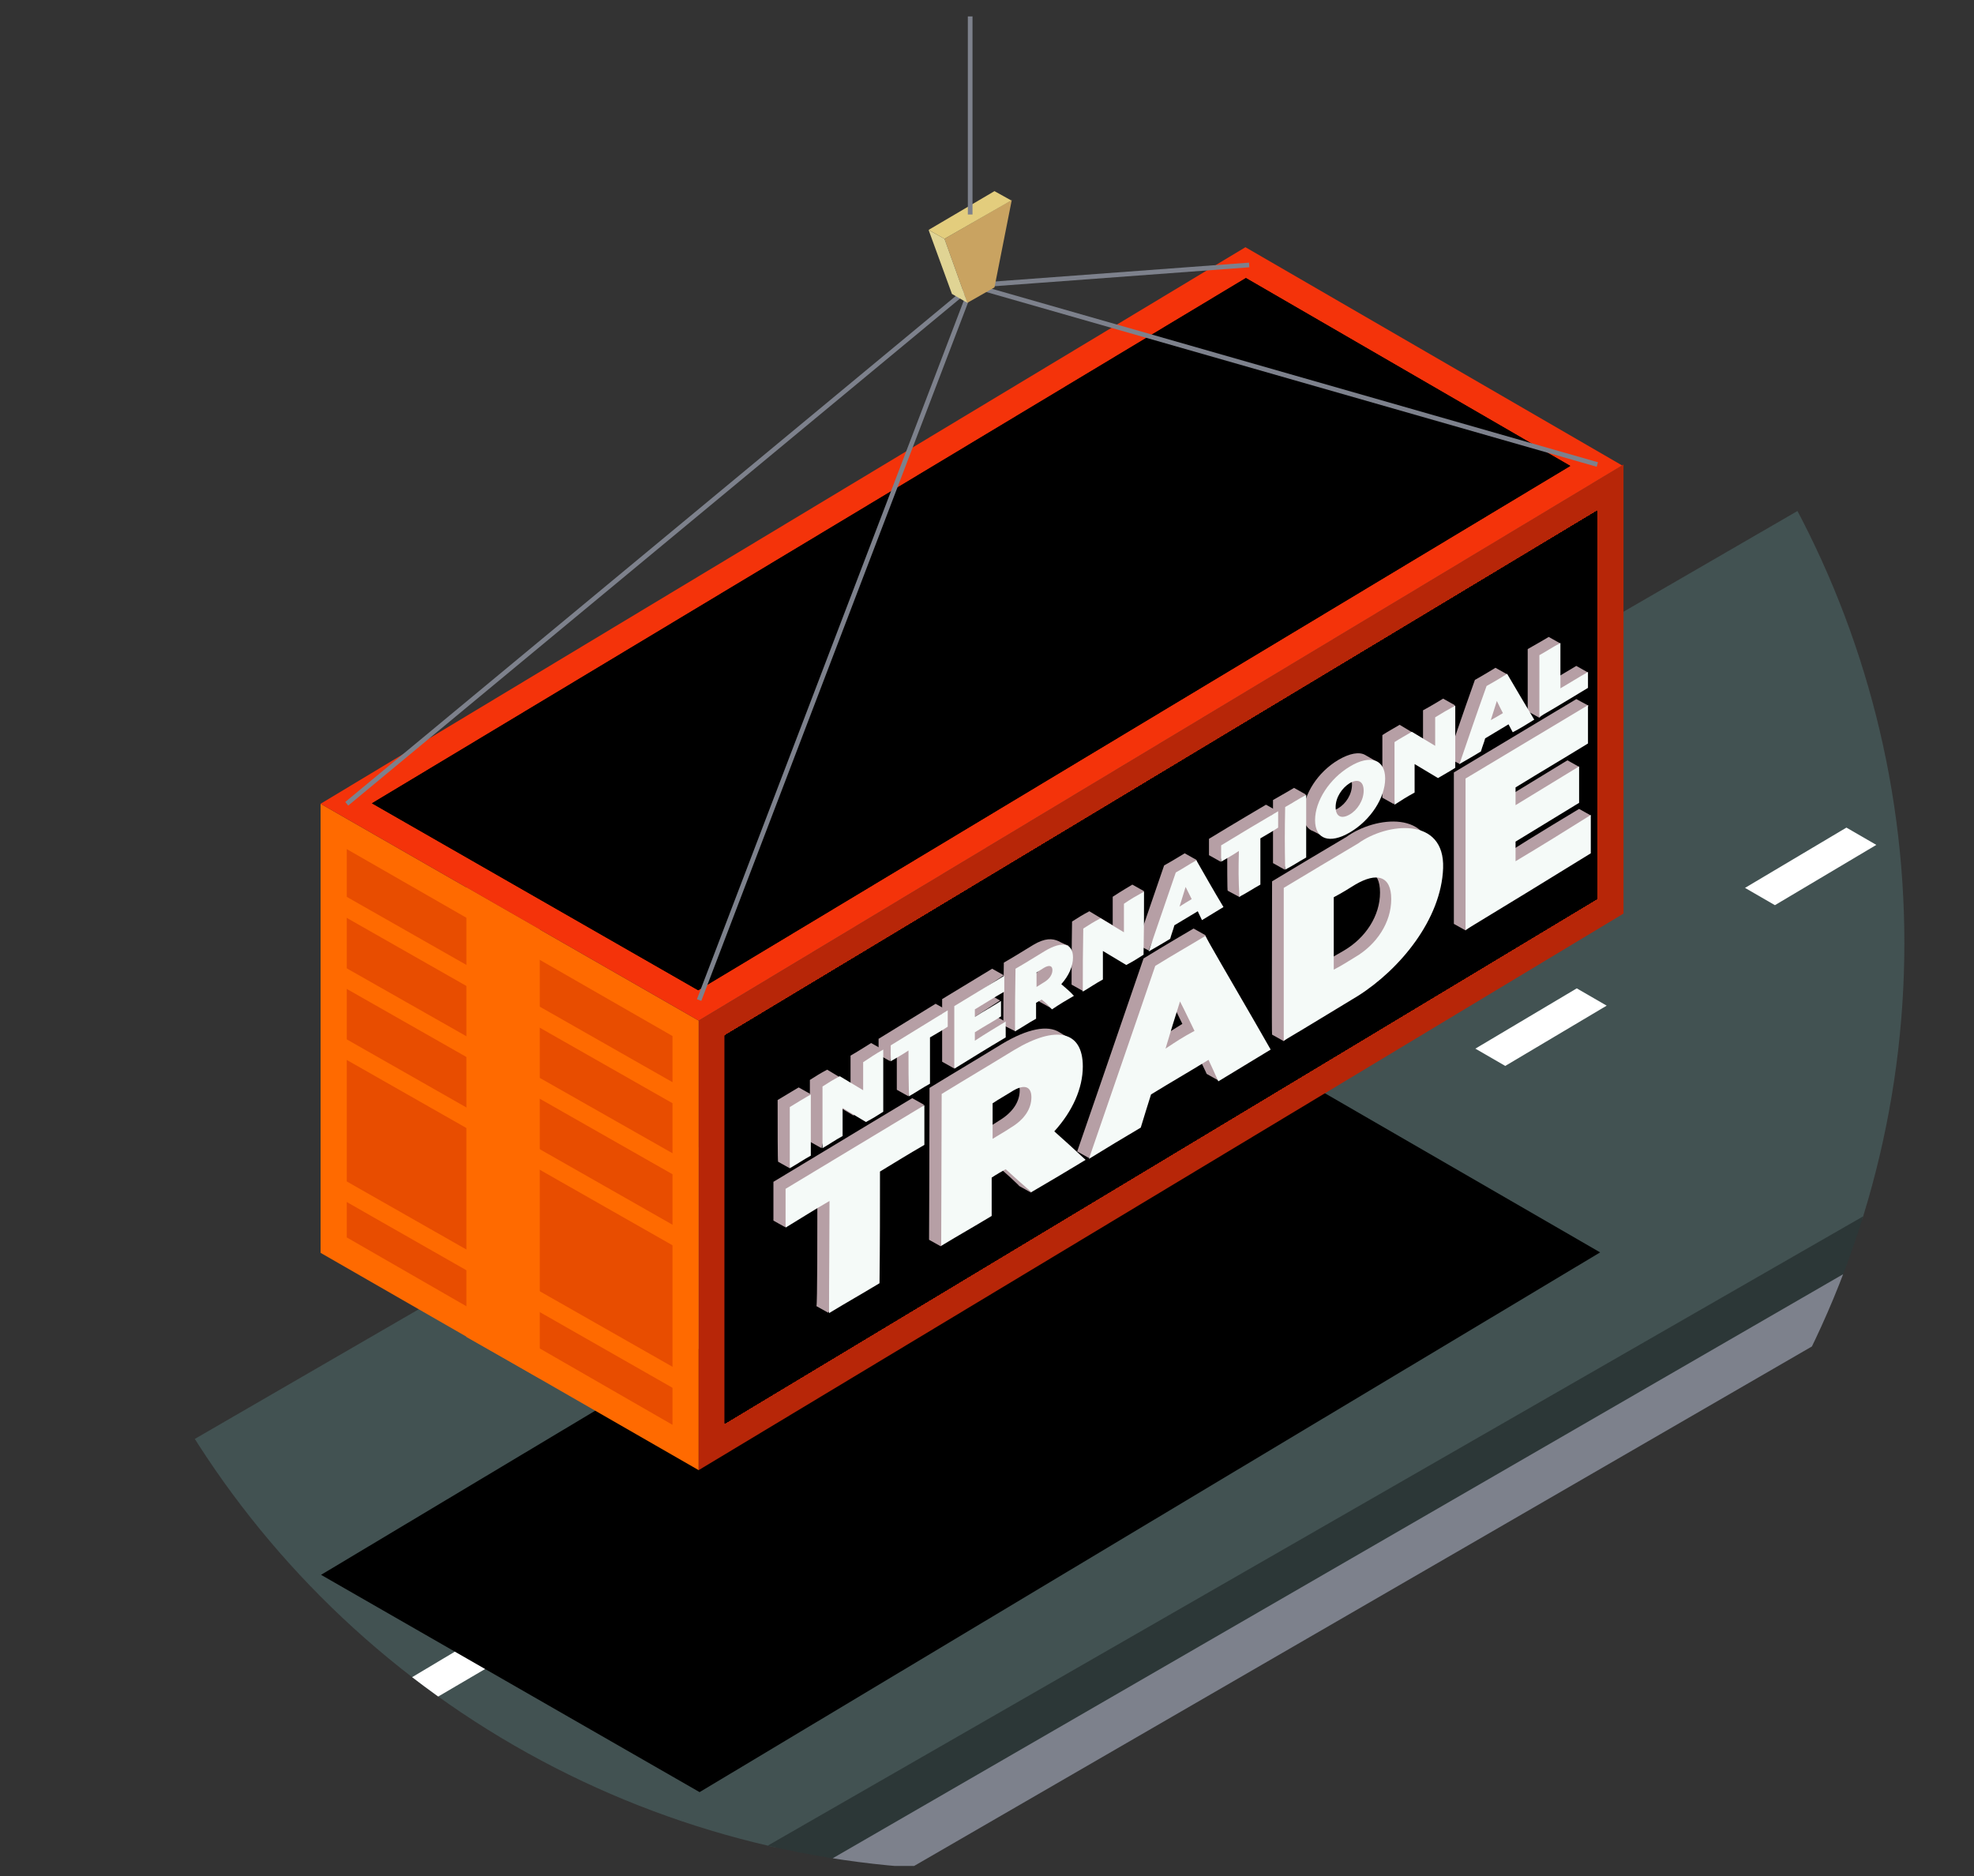 <?xml version="1.0" encoding="utf-8"?>
<!-- Generator: Adobe Illustrator 22.1.0, SVG Export Plug-In . SVG Version: 6.00 Build 0)  -->
<svg version="1.1" id="Layer_1" xmlns="http://www.w3.org/2000/svg" xmlns:xlink="http://www.w3.org/1999/xlink" x="0px" y="0px"
	 viewBox="0 0 422.4 401.5" style="enable-background:new 0 0 422.4 401.5;" xml:space="preserve">
<rect x="0" y="0" width="422.4" height="401.5" fill="#333333" stroke="none"/>
<style type="text/css">
	.st0{clip-path:url(#SVGID_2_);}
	.st1{clip-path:url(#SVGID_4_);}
	.st2{fill:#425252;}
	.st3{fill:#D3C5C9;}
	.st4{fill:#2C3737;}
	.st5{fill:#7D818C;}
	.st6{fill:#FFFFFF;}
	.st7{fill:#FF7A00;}
	.st8{fill:#D1920E;}
	.st9{clip-path:url(#SVGID_6_);}
	.st10{clip-path:url(#SVGID_8_);}
	.st11{fill:#B72608;}
	.st12{fill:#940000;}
	.st13{clip-path:url(#SVGID_22_);}
	.st14{clip-path:url(#SVGID_23_);}
	.st15{clip-path:url(#SVGID_24_);}
	.st16{clip-path:url(#SVGID_25_);}
	.st17{clip-path:url(#SVGID_26_);}
	.st18{clip-path:url(#SVGID_27_);}
	.st19{clip-path:url(#SVGID_28_);}
	.st20{clip-path:url(#SVGID_29_);}
	.st21{clip-path:url(#SVGID_30_);}
	.st22{clip-path:url(#SVGID_31_);}
	.st23{clip-path:url(#SVGID_32_);}
	.st24{clip-path:url(#SVGID_33_);}
	.st25{clip-path:url(#SVGID_34_);fill:#B72608;}
	.st26{fill:#FF6A00;}
	.st27{fill:#E84D00;}
	.st28{fill:#F4330A;}
	.st29{fill:#C42108;}
	.st30{clip-path:url(#SVGID_37_);}
	.st31{opacity:0.5;clip-path:url(#SVGID_38_);enable-background:new    ;}
	.st32{clip-path:url(#SVGID_38_);fill:#940000;}
	.st33{fill:none;stroke:#7D818C;stroke-miterlimit:10;}
	.st34{fill:#C9A361;}
	.st35{fill:#E0D494;}
	.st36{fill:#E3CD7D;}
	.st37{fill:#B69FA5;}
	.st38{fill:#F5FAF8;}
</style>
<g>
	<g>
		<g>
			<defs>
				<circle id="SVGID_1_" cx="209.2" cy="201.8" r="198.3"/>
			</defs>
			<clipPath id="SVGID_2_">
				<use xlink:href="#SVGID_1_"  style="overflow:visible;"/>
			</clipPath>
			<g class="st0">
				<g>
					<defs>
						<rect id="SVGID_3_" x="7.7" y="69.6" width="400.6" height="329.7"/>
					</defs>
					<clipPath id="SVGID_4_">
						<use xlink:href="#SVGID_3_"  style="overflow:visible;"/>
					</clipPath>
					<g class="st1">
						<polygon class="st2" points="-74,374.9 410.1,94.6 546.7,175.2 61.6,455.6 						"/>
						<polygon class="st3" points="62.2,455.2 62.2,467.1 -83.6,382.4 -83.4,370.7 						"/>
						<polygon class="st4" points="62.2,453.6 62.2,467.1 452.3,239.2 452.1,229.6 						"/>
						<polygon class="st5" points="62.2,464.7 62.2,476.5 452.4,250.7 452.3,239.2 						"/>
						<polygon class="st5" points="-46.2,393.5 -46.2,405.3 62.1,467.1 62.1,455.2 						"/>
						<polygon class="st5" points="279.7,246 286.1,249.7 264.4,262.6 258,258.9 						"/>
						<polygon class="st5" points="221.2,280.4 227.6,284.1 205.9,297 199.5,293.3 						"/>
						<polygon class="st5" points="162.7,314.9 169.1,318.6 147.4,331.5 141,327.8 						"/>
						<polygon class="st6" points="97.4,353.4 99.2,353.4 103.9,357.1 88.9,365.9 82.5,362.3 						"/>
						<polygon class="st5" points="104.2,349.4 110.6,353 103.9,357.1 97.4,353.4 						"/>
						<polygon class="st6" points="45.7,383.8 52.2,387.5 30.4,400.4 24,396.7 						"/>
						<polygon class="st6" points="337.4,211.5 343.8,215.2 322.1,228.1 315.7,224.4 						"/>
						<polygon class="st6" points="395.1,177.1 401.5,180.8 379.8,193.7 373.4,190 						"/>
						<path class="st7" d="M296.2,243.3"/>
						<polygon class="st8" points="62.2,464.7 62.2,476.5 -83.6,391.9 -83.4,380.3 						"/>
					</g>
				</g>
				<g>
					<defs>
						<circle id="SVGID_5_" cx="209.2" cy="201.8" r="198.3"/>
					</defs>
					<clipPath id="SVGID_6_">
						<use xlink:href="#SVGID_5_"  style="overflow:visible;"/>
					</clipPath>
					<polygon class="st9" points="342.4,268 261.8,221.4 68.7,337 149.7,383.5 					"/>
				</g>
				<g>
					<defs>
						<circle id="SVGID_7_" cx="209.2" cy="201.8" r="198.3"/>
					</defs>
					<clipPath id="SVGID_8_">
						<use xlink:href="#SVGID_7_"  style="overflow:visible;"/>
					</clipPath>
					<g id="Layer_2_1_" class="st10">
						<g>
							<polygon class="st11" points="149.5,314.6 347.4,195.5 347.4,99.4 149.5,218.4 							"/>
							<g>
								<g>
									<polygon id="XMLID_4_" class="st12" points="155.1,221.6 341.8,109.3 341.8,192.3 155.1,304.6 									"/>
								</g>
								<g>
									<defs>
										<polygon id="SVGID_9_" points="155.1,221.6 341.8,109.3 341.8,192.3 155.1,304.6 										"/>
									</defs>
									<defs>
										<polygon id="SVGID_10_" points="155.1,221.6 341.8,109.3 341.8,192.3 155.1,304.6 										"/>
									</defs>
									<defs>
										<polygon id="SVGID_11_" points="155.1,221.6 341.8,109.3 341.8,192.3 155.1,304.6 										"/>
									</defs>
									<defs>
										<polygon id="SVGID_12_" points="155.1,221.6 341.8,109.3 341.8,192.3 155.1,304.6 										"/>
									</defs>
									<defs>
										<polygon id="SVGID_13_" points="155.1,221.6 341.8,109.3 341.8,192.3 155.1,304.6 										"/>
									</defs>
									<defs>
										<polygon id="SVGID_14_" points="155.1,221.6 341.8,109.3 341.8,192.3 155.1,304.6 										"/>
									</defs>
									<defs>
										<polygon id="SVGID_15_" points="155.1,221.6 341.8,109.3 341.8,192.3 155.1,304.6 										"/>
									</defs>
									<defs>
										<polygon id="SVGID_16_" points="155.1,221.6 341.8,109.3 341.8,192.3 155.1,304.6 										"/>
									</defs>
									<defs>
										<polygon id="SVGID_17_" points="155.1,221.6 341.8,109.3 341.8,192.3 155.1,304.6 										"/>
									</defs>
									<defs>
										<polygon id="SVGID_18_" points="155.1,221.6 341.8,109.3 341.8,192.3 155.1,304.6 										"/>
									</defs>
									<defs>
										<polygon id="SVGID_19_" points="155.1,221.6 341.8,109.3 341.8,192.3 155.1,304.6 										"/>
									</defs>
									<defs>
										<polygon id="SVGID_20_" points="155.1,221.6 341.8,109.3 341.8,192.3 155.1,304.6 										"/>
									</defs>
									<defs>
										<polygon id="SVGID_21_" points="155.1,221.6 341.8,109.3 341.8,192.3 155.1,304.6 										"/>
									</defs>
									<clipPath id="SVGID_22_">
										<use xlink:href="#SVGID_9_"  style="overflow:visible;"/>
									</clipPath>
									<clipPath id="SVGID_23_" class="st13">
										<use xlink:href="#SVGID_10_"  style="overflow:visible;"/>
									</clipPath>
									<clipPath id="SVGID_24_" class="st14">
										<use xlink:href="#SVGID_11_"  style="overflow:visible;"/>
									</clipPath>
									<clipPath id="SVGID_25_" class="st15">
										<use xlink:href="#SVGID_12_"  style="overflow:visible;"/>
									</clipPath>
									<clipPath id="SVGID_26_" class="st16">
										<use xlink:href="#SVGID_13_"  style="overflow:visible;"/>
									</clipPath>
									<clipPath id="SVGID_27_" class="st17">
										<use xlink:href="#SVGID_14_"  style="overflow:visible;"/>
									</clipPath>
									<clipPath id="SVGID_28_" class="st18">
										<use xlink:href="#SVGID_15_"  style="overflow:visible;"/>
									</clipPath>
									<clipPath id="SVGID_29_" class="st19">
										<use xlink:href="#SVGID_16_"  style="overflow:visible;"/>
									</clipPath>
									<clipPath id="SVGID_30_" class="st20">
										<use xlink:href="#SVGID_17_"  style="overflow:visible;"/>
									</clipPath>
									<clipPath id="SVGID_31_" class="st21">
										<use xlink:href="#SVGID_18_"  style="overflow:visible;"/>
									</clipPath>
									<clipPath id="SVGID_32_" class="st22">
										<use xlink:href="#SVGID_19_"  style="overflow:visible;"/>
									</clipPath>
									<clipPath id="SVGID_33_" class="st23">
										<use xlink:href="#SVGID_20_"  style="overflow:visible;"/>
									</clipPath>
									<clipPath id="SVGID_34_" class="st24">
										<use xlink:href="#SVGID_21_"  style="overflow:visible;"/>
									</clipPath>
									<rect x="161.8" y="202.8" class="st25" width="5.8" height="108.3"/>
									<rect x="175.9" y="197.3" class="st25" width="5.8" height="108.3"/>
									<rect x="189.9" y="191.7" class="st25" width="5.8" height="108.3"/>
									<rect x="203.9" y="183.8" class="st25" width="5.8" height="108.3"/>
									<rect x="218" y="177.6" class="st25" width="5.8" height="108.3"/>
									<rect x="232" y="159.2" class="st25" width="5.8" height="108.3"/>
									<rect x="246.1" y="153.7" class="st25" width="5.8" height="108.3"/>
									<rect x="260.1" y="148.2" class="st25" width="5.8" height="108.3"/>
									<rect x="274.1" y="142.7" class="st25" width="5.8" height="108.3"/>
									<rect x="288.2" y="125.2" class="st25" width="5.8" height="108.3"/>
									<rect x="302.2" y="119.7" class="st25" width="5.8" height="108.3"/>
									<rect x="316.2" y="114.2" class="st25" width="5.8" height="108.3"/>
									<rect x="330.3" y="108.7" class="st25" width="5.8" height="108.3"/>
								</g>
								<polygon class="st26" points="149.5,314.6 68.6,268.1 68.6,172 149.5,218.4 								"/>
								<polygon class="st27" points="74.2,264.8 74.2,181.7 143.9,221.7 143.9,304.9 								"/>
								<polygon class="st26" points="71,255.4 71,251 147.1,294.3 147.1,298.8 								"/>
								<polygon class="st26" points="71,225 71,220.6 147.1,263.9 147.1,268.3 								"/>
								<polygon class="st26" points="71,209.8 71,205.4 147.1,248.6 147.1,253.1 								"/>
								<polygon class="st26" points="71,194.6 71,190.1 147.1,233.4 147.1,237.9 								"/>
								<polygon class="st28" points="347.1,99.6 266.5,52.9 68.6,172 149.5,218.4 								"/>
								<g>
									<g>
										<polygon id="XMLID_2_" class="st29" points="79.6,171.9 266.6,59.5 336,99.7 149.4,211.9 										"/>
									</g>
									<g>
										<defs>
											<polygon id="SVGID_35_" points="79.6,171.9 266.6,59.5 336,99.7 149.4,211.9 											"/>
										</defs>
										<defs>
											<polygon id="SVGID_36_" points="79.6,171.9 266.6,59.5 336,99.7 149.4,211.9 											"/>
										</defs>
										<clipPath id="SVGID_37_">
											<use xlink:href="#SVGID_35_"  style="overflow:visible;"/>
										</clipPath>
										<clipPath id="SVGID_38_" class="st30">
											<use xlink:href="#SVGID_36_"  style="overflow:visible;"/>
										</clipPath>
										<rect x="266.5" y="52.9" class="st31" width="99" height="81.6"/>
										<polygon class="st32" points="79.6,176.7 266.6,64.3 336,104.5 149.4,216.7 										"/>
									</g>
									<g>
										<g>
											<line class="st33" x1="74.2" y1="172" x2="208" y2="61.1"/>
											<line class="st33" x1="149.6" y1="214" x2="208" y2="61.1"/>
											<line class="st33" x1="267.3" y1="56.7" x2="208" y2="61.1"/>
											<line class="st33" x1="341.8" y1="99.4" x2="208" y2="61.1"/>
										</g>
										<g>
											<polygon class="st34" points="207,64.8 212.8,61.5 216.5,42.8 202.1,51.1 											"/>
											<polygon class="st35" points="207,64.8 203.7,62.9 198.7,49.2 202.1,51.1 											"/>
											<polygon class="st36" points="216.4,42.9 212.8,40.9 198.7,49.2 202.1,51.1 											"/>
										</g>
										<line class="st33" x1="207.6" y1="45.9" x2="207.6" y2="-1.4"/>
									</g>
									<polygon class="st26" points="115.5,198.9 99.8,189.9 99.8,286.1 115.5,295 									"/>
								</g>
								<g>
									<g>
										<g>
											<path class="st37" d="M166.4,235.4c1.8-1.1,4.5-2.7,4.5-2.7l2.5,1.4c0,0-2.5,7.2-2.5,11.8c-1.3,0.7-1.9,4.1-1.9,4.1
												l-2.5-1.4C166.4,248.6,166.4,240.7,166.4,235.4z"/>
											<path class="st37" d="M186.4,223.2l2.5,1.4c0,0-2.5,7.3-2.6,11.9c-1.4,0.9-2.2,1.4-3.7,2.2c-2-1.2-3-1.8-5-3
												c0,2.4,0,3.6,0,6c-1.2,0.7-1.8,4-1.8,4l-2.5-1.4c0,0,0-7.9,0-13.2c1.4-0.9,2.2-1.4,3.7-2.2c2,1.2,3,1.8,5,3
												c0-2.4,0-3.6,0-6C183.9,224.8,186.4,223.2,186.4,223.2z"/>
											<path class="st37" d="M188,225.7c0,0,0-2.1,0-3.4c4.9-3,12.2-7.5,12.2-7.5l2.5,1.4c0,0-4.8,3.5-6.4,4.4
												c0,3.9,0,5.9,0,9.9c-1.4,0.8-1.9,4.1-1.9,4.1l-2.5-1.4c0,0,0-5.9,0-9.9c-1,0.6-1.4,3.8-1.4,3.8L188,225.7"/>
											<path class="st37" d="M212.6,217.2l2.5,1.4l-11,10l-2.5-1.4c0,0,0-8,0-13.4c4.3-2.6,10.7-6.5,10.7-6.5l2.5,1.4
												c0,0-6.3,4.3-8.9,5.8c0,0.6,0,1,0,1.6c2.2-1.4,5.6-3.4,5.6-3.4l2.5,1.4c0,0-5.8,3.8-8.1,5.2c0,0.7,0,1,0,1.8
												C208.7,219.6,212.6,217.2,212.6,217.2z"/>
											<path class="st37" d="M220.4,212.6c-0.5,0.3-0.7,0.4-1.2,0.7c0,1.4,0,2,0,3.4c-1.1,0.6-1.9,4-1.9,4l-2.6-1.3
												c0,0,0-8,0.1-13.4c2.6-1.5,3.8-2.3,6.3-3.8s4.1-1.4,5.4-0.8c0.7,0.4,2.2,1,2.2,1s-2.4,5-4,6.8c1.1,1,1.7,1.4,2.7,2.5
												c-1.4,0.9-2.2,4.2-2.2,4.2l-2.5-1.4C222.7,214.6,221.3,213.4,220.4,212.6z M220.9,205.8c-0.6,0.4-1,0.6-1.6,1
												c0,1.3,0,1.9,0,3.1c0.6-0.4,1-0.6,1.6-1c1.2-0.7,1.8-1.7,1.8-2.6C222.7,205.3,222.1,205,220.9,205.8z"/>
											<path class="st37" d="M242.3,189.3l2.5,1.4c0,0-4.7,12.6-6.2,13.5c-2-1.2-3-1-5-2.2c0,2.4-1.8,10.1-1.8,10.1l-2.5-1.4
												c0,0,0-8.1,0.1-13.5c1.4-0.9,2.2-1.4,3.7-2.2c2,1.2,5,3,5,3s0-3.7,0-6.1C239.6,190.9,242.3,189.3,242.3,189.3z"/>
											<path class="st37" d="M253.8,193.5c-2,1.2-3,1.8-5,3c-0.3,1.1-0.6,1.8-0.9,2.9c-0.9,0.6-2.1,4-2.1,4l-2.5-1.3
												c0,0,3.5-10.2,5.8-16.9c1.8-1,4.4-2.6,4.4-2.6l2.5,1.4c0,0,1.3,5.2,3.2,8.6c-1.8,1.1-2.8,1.7-4.6,2.8
												C254.3,194.6,254.2,194.2,253.8,193.5z M252.5,191c-0.5-1-0.8-1.6-1.3-2.6c-0.5,1.7-0.8,2.5-1.3,4.2
												C251,191.9,251.5,191.6,252.5,191z"/>
											<path class="st37" d="M262.6,180.7c-0.8,0.5-1.4,3.7-1.4,3.7l-2.5-1.4c0,0,0-2.1,0-3.5c4.9-3,12.2-7.3,12.2-7.3l2.5,1.4
												c0,0-2.5,1.6-2.5,2.1c-1.5,1-2.3,1.4-3.8,2.3c0,4,0,5.9,0,9.9c-1.3,0.7-1.8,4.1-1.8,4.1l-2.6-1.4
												C262.6,190.6,262.6,184.6,262.6,180.7z"/>
											<path class="st37" d="M272.4,171.2c1.8-1,4.5-2.6,4.5-2.6l2.5,1.4c0,0-2.5,7.1-2.6,12c-1.4,0.8-1.9,4.1-1.9,4.1l-2.5-1.4
												C272.4,184.7,272.4,176.6,272.4,171.2z"/>
											<path class="st37" d="M278.9,174.1c0-4.1,3.1-8.9,7.5-11.5c2.4-1.4,4.5-1.8,5.8-1c0.3,0.2,2.8,1.6,2.8,1.6
												s-1.2,0.7-1.2,1.9c0,4.1-3.1,8.9-7.5,11.5c-1.7,1-3,2.5-3,2.5s-2.3-1.3-2.7-1.4C279.5,177.1,278.9,175.9,278.9,174.1z
												 M289.3,167.9c0-2.1-1.3-2.6-3-1.6c-1.6,1-3,3-3,5.1s1.3,2.6,3,1.6C288,172,289.3,170,289.3,167.9z"/>
											<path class="st37" d="M308.8,149.5l2.5,1.4c0,0-2.5,7.5-2.5,11.9c-1.4,0.9-2.2,0.5-3.7,1.4c-2-1.2-3-1-5-2.2
												c0,2.4,0,3.6,0,6.1c-1.1,0.6-1.8,4-1.8,4l-2.5-1.4c0,0,0-8,0-13.4c1.4-0.9,2.2-1.3,3.7-2.2c2,1.2,3,1.8,5,3
												c0-2.4,0-3.6,0-6.1C306.2,151.1,308.8,149.5,308.8,149.5z"/>
											<path class="st37" d="M320.3,153.7c-2,1.2-3,1.8-5,3c-0.3,1.1-0.6,1.7-0.9,2.8c-0.8,0.5-2,4-2,4l-2.6-1.3
												c0,0,3.4-10,5.8-16.7c1.8-1,4.4-2.6,4.4-2.6l2.5,1.4c0,0,1.3,5,3.3,8.4c-1.8,1.1-2.7,1.7-4.6,2.7
												C320.9,154.7,320.7,154.4,320.3,153.7z M319.1,151.2c-0.5-1-0.8-1.5-1.3-2.6c-0.5,1.6-0.8,2.5-1.3,4.1
												C317.6,152.1,318.1,151.8,319.1,151.2z"/>
											<path class="st37" d="M326.9,138.9c1.8-1,4.5-2.6,4.5-2.6l2.5,1.4c0,0-2.5,5.1-2.5,8.3c2.4-1.4,5.9-3.5,5.9-3.5l2.5,1.4
												l-10.4,9.7l-2.5-1.4C326.9,152,326.9,144.1,326.9,138.9z"/>
										</g>
										<g>
											<path class="st37" d="M174.9,255.5c-3.4,2-6.9,7.1-6.9,7.1l-2.5-1.4c0,0,0-5,0-8.3c9.9-6,29.7-17.9,29.7-17.9l2.5,1.4
												c0,0-2.5,4.4-2.6,7.1c-3.8,2.2-5.7,3.4-9.5,5.7c0,7.9,0,15.9-0.1,23.9c-3.7,2.2-8.3,7.8-8.3,7.8l-2.5-1.4
												C174.9,279.3,174.9,263.5,174.9,255.5z"/>
											<path class="st37" d="M212.6,248.8c-1.2,0.7-1.8,1-3,1.8c0,3.3,0,4.9,0,8.2c-3.8,2.2-8.3,7.9-8.3,7.9l-2.5-1.4
												c0,0,0.1-21.7,0.1-32.5c6.2-3.8,9.3-5.6,15.5-9.4c5.5-3.3,9.8-4.1,12.3-2.5c1.6,1,2.7,1.6,2.7,1.6s-2.6,13.9-6.4,18.3
												c2.7,2.4,4,3.6,6.7,6.1c-4.3,2.6-9.1,8.3-9.1,8.3l-2.5-1.4C218.1,253.7,214.9,250.7,212.6,248.8z M213.8,232.2
												c-1.6,1-2.4,1.4-3.9,2.4c0,3,0,4.6,0,7.6c1.6-1,2.4-1.4,3.9-2.4c3-1.8,4.4-4.1,4.4-6.5
												C218.2,231,216.7,230.4,213.8,232.2z"/>
											<path class="st37" d="M256.1,225.3c-4.9,3-7.4,4.4-12.3,7.4c-0.9,2.8-1.3,4.2-2.2,7.1c-3.8,2.2-8.6,8-8.6,8l-2.5-1.4
												c0,0,9.5-27.5,14.2-41.3c4.2-2.6,10.7-6.4,10.7-6.4l2.5,1.4c0,0,7.1,15.3,11.5,22.9c-4.3,2.6-8.7,8.2-8.7,8.2l-2.5-1.4
												C258.2,229.7,256.9,227.1,256.1,225.3z M253,219.1c-1.3-2.6-1.8-3.8-3.1-6.3c-1.3,4.1-1.9,6.1-3.1,10.1
												C249.3,221.4,250.5,220.7,253,219.1z"/>
											<path class="st37" d="M272.2,188.6c6.3-3.8,9.5-5.7,15.9-9.5c6.2-4.5,18.6-5.8,18.2,5.3c-0.4,10.9-9.2,21.6-18.2,27.3
												c-5.8,3.5-13.4,11.1-13.4,11.1l-2.5-1.4C272.1,221.3,272.2,199.5,272.2,188.6z M287.6,203.4c4.6-2.7,7.7-7.4,7.7-12.4
												c0-5-3.1-5.8-7.7-3.1c-1.8,1.1-2.7,1.7-4.6,2.7c0,6.2,0,9.3,0,15.5C284.8,205,285.7,204.5,287.6,203.4z"/>
											<path class="st37" d="M337.9,173.1l2.5,1.4c0,0-2.5,4.2-2.5,6.7c-8.4,5.2-24.3,17.9-24.3,17.9l-2.5-1.4
												c0,0,0-21.6,0-32.4c8.7-5.2,26.2-15.7,26.2-15.7l2.6,1.4c0,0-2.6,4.2-2.6,6.8c-6.2,3.8-9.3,5.6-15.5,9.4
												c0,1.5,0,2.2,0,3.8c5.4-3.3,13.6-8.3,13.6-8.3l2.5,1.4c0,0-2.5,4.1-2.5,6.4c-5.4,3.3-8.2,5-13.6,8.3c0,1.7,0,2.6,0,4.2
												C328.2,178.9,337.9,173.1,337.9,173.1z"/>
										</g>
									</g>
									<g>
										<g>
											<path class="st38" d="M169,236.9c1.8-1.1,2.6-1.6,4.5-2.7c0,5.3,0,7.9,0,13.1c-1.8,1-2.6,1.6-4.5,2.7
												C169,244.7,169,242.1,169,236.9z"/>
											<path class="st38" d="M189,224.6c0,5.3,0,7.9,0,13.3c-1.4,0.9-2.2,1.4-3.7,2.2c-2-1.2-3-1.8-5-3c0,2.4,0,3.6,0,6
												c-1.8,1-2.6,1.6-4.3,2.6c0-5.3,0-7.9,0-13.2c1.4-0.9,2.2-1.4,3.7-2.2c2,1.2,3,1.8,5,3c0-2.4,0-3.6,0-6
												C186.4,226.2,187.2,225.6,189,224.6z"/>
											<path class="st38" d="M194.4,224.8c-1.5,1-2.3,1.4-3.8,2.3c0-1.4,0-2.1,0-3.4c4.9-3,7.3-4.5,12.2-7.5c0,1.4,0,2.1,0,3.5
												c-1.5,1-2.3,1.4-3.8,2.3c0,3.9,0,5.9,0,9.9c-1.8,1-2.6,1.6-4.5,2.7C194.4,230.7,194.4,228.7,194.4,224.8z"/>
											<path class="st38" d="M215.2,218.6c0,1.4,0,2,0,3.4c-4.4,2.6-6.6,4-11,6.7c0-5.4,0-8,0-13.4c4.3-2.6,6.4-3.9,10.7-6.5
												c0,1.4,0,2.1,0,3.4c-2.6,1.5-3.8,2.3-6.3,3.8c0,0.6,0,1,0,1.6c2.2-1.4,3.4-2,5.6-3.4c0,1.3,0,1.9,0,3.3
												c-2.2,1.4-3.4,2-5.6,3.4c0,0.7,0,1,0,1.8C211.2,221,212.6,220.2,215.2,218.6z"/>
											<path class="st38" d="M222.9,213.9c-0.5,0.3-0.7,0.4-1.2,0.7c0,1.4,0,2,0,3.4c-1.8,1-2.6,1.6-4.5,2.7c0-5.4,0-8,0.1-13.4
												c2.6-1.5,3.8-2.3,6.3-3.8c3.7-2.2,6-1.7,6,1.4c0,1.9-0.9,3.9-2.5,5.7c1.1,1,1.7,1.4,2.7,2.5c-1.9,1.1-2.9,1.7-4.7,2.9
												C224.3,215.1,223.9,214.7,222.9,213.9z M223.4,207.1c-0.6,0.4-1,0.6-1.6,1c0,1.3,0,1.9,0,3.1c0.6-0.4,1-0.6,1.6-1
												c1.2-0.7,1.8-1.7,1.8-2.6C225.2,206.7,224.6,206.4,223.4,207.1z"/>
											<path class="st38" d="M244.8,190.8c0,5.4,0,8.1-0.1,13.5c-1.4,0.9-2.2,1.4-3.7,2.2c-2-1.2-3-1.8-5-3c0,2.4,0,3.7,0,6.1
												c-1.8,1-2.6,1.6-4.3,2.6c0-5.4,0-8.1,0.1-13.5c1.4-0.9,2.2-1.4,3.7-2.2c2,1.2,3,1.8,5,3c0-2.4,0-3.7,0-6.1
												C242.1,192.3,243,191.8,244.8,190.8z"/>
											<path class="st38" d="M256.3,195c-2,1.2-3,1.8-5,3c-0.3,1.1-0.6,1.8-0.9,2.9c-1.8,1.1-2.7,1.6-4.6,2.7
												c2.3-6.7,3.5-10.2,5.8-16.9c1.8-1,2.6-1.6,4.4-2.6c2.3,4,3.4,6,5.8,10c-1.8,1.1-2.8,1.7-4.6,2.8
												C256.8,196,256.6,195.7,256.3,195z M255,192.4c-0.5-1-0.8-1.6-1.3-2.6c-0.5,1.7-0.8,2.5-1.3,4.2
												C253.5,193.3,254,193,255,192.4z"/>
											<path class="st38" d="M265.1,182.1c-1.5,1-2.3,1.4-3.8,2.3c0-1.4,0-2.1,0-3.5c4.9-3,7.3-4.4,12.2-7.3c0,1.4,0,2.1,0,3.5
												c-1.5,1-2.3,1.4-3.8,2.3c0,4,0,5.9,0,9.9c-1.8,1-2.6,1.6-4.5,2.6C265,188,265,186.1,265.1,182.1z"/>
											<path class="st38" d="M275,172.7c1.8-1,2.6-1.6,4.5-2.6c0,5.4,0,8,0,13.4c-1.8,1-2.6,1.6-4.5,2.6
												C274.9,180.7,274.9,178,275,172.7z"/>
											<path class="st38" d="M281.4,175.5c0-4.1,3.1-8.9,7.5-11.5c4.3-2.6,7.5-1.5,7.5,2.6c0,4.1-3.1,8.9-7.5,11.5
												S281.4,179.6,281.4,175.5z M291.8,169.2c0-2.1-1.3-2.6-3-1.6c-1.6,1-3,3-3,5.1c0,2.1,1.3,2.6,3,1.6
												C290.4,173.4,291.8,171.3,291.8,169.2z"/>
											<path class="st38" d="M311.4,151c0,5.3,0,8,0,13.3c-1.4,0.9-2.2,1.3-3.7,2.2c-2-1.2-3-1.8-5-3c0,2.4,0,3.6,0,6.1
												c-1.8,1-2.6,1.5-4.3,2.6c0-5.4,0-8,0-13.4c1.4-0.9,2.2-1.3,3.7-2.2c2,1.2,3,1.8,5,3c0-2.4,0-3.6,0-6.1
												C308.7,152.5,309.6,152,311.4,151z"/>
											<path class="st38" d="M322.8,155c-2,1.2-3,1.8-5,3c-0.3,1.1-0.6,1.7-0.9,2.8c-1.8,1.1-2.7,1.6-4.6,2.7
												c2.3-6.7,3.4-10,5.8-16.7c1.8-1,2.6-1.5,4.4-2.6c2.3,3.9,3.4,5.8,5.8,9.8c-1.8,1.1-2.7,1.7-4.6,2.7
												C323.4,156.1,323.2,155.8,322.8,155z M321.6,152.6c-0.5-1-0.8-1.5-1.3-2.6c-0.5,1.6-0.8,2.5-1.3,4.1
												C320.1,153.5,320.6,153.2,321.6,152.6z"/>
											<path class="st38" d="M329.4,140.2c1.8-1,2.6-1.6,4.5-2.6c0,3.9,0,5.8,0,9.7c2.4-1.4,3.6-2.2,5.9-3.5c0,1.4,0,2.1,0,3.4
												c-4.2,2.5-6.2,3.8-10.4,6.2C329.4,148.2,329.4,145.5,329.4,140.2z"/>
										</g>
										<g>
											<path class="st38" d="M177.5,257c-3.8,2.2-5.6,3.4-9.4,5.7c0-3.4,0-5,0-8.3c9.9-6,19.8-11.9,29.7-17.9c0,3.4,0,5.1,0,8.5
												c-3.8,2.2-5.7,3.4-9.5,5.7c0,7.9,0,15.9-0.1,23.9c-4.3,2.6-6.5,3.8-10.8,6.4C177.4,272.8,177.5,264.9,177.5,257z"/>
											<path class="st38" d="M215.2,250.2c-1.2,0.7-1.8,1-3,1.8c0,3.3,0,4.9,0,8.2c-4.3,2.6-6.5,3.8-10.8,6.4
												c0-10.8,0.1-21.7,0.1-32.5c6.2-3.8,9.3-5.6,15.5-9.4c9-5.4,14.7-4.1,14.7,3.5c0,4.7-2.2,9.6-6.1,13.9
												c2.7,2.4,4,3.6,6.7,6.1c-4.6,2.8-7,4.2-11.6,6.9C218.4,253.1,217.4,252.2,215.2,250.2z M216.3,233.7
												c-1.6,1-2.4,1.4-3.9,2.4c0,3,0,4.6,0,7.6c1.6-1,2.4-1.4,3.9-2.4c3-1.8,4.4-4.1,4.4-6.5
												C220.7,232.5,219.2,231.8,216.3,233.7z"/>
											<path class="st38" d="M258.6,226.8c-4.9,3-7.4,4.4-12.3,7.4c-0.9,2.8-1.3,4.2-2.2,7.1c-4.4,2.6-6.7,4-11.1,6.7
												c4.7-13.7,9.5-27.5,14.2-41.3c4.2-2.6,6.4-3.8,10.7-6.4c4.6,8.1,9.4,16.2,14,24.3c-4.5,2.7-6.7,4.1-11.2,6.8
												C259.8,229.4,259.4,228.5,258.6,226.8z M255.6,220.6c-1.3-2.6-1.8-3.8-3.1-6.3c-1.3,4.1-1.9,6.1-3.1,10.1
												C251.8,222.8,253,222,255.6,220.6z"/>
											<path class="st38" d="M274.7,190c6.3-3.8,9.5-5.7,15.9-9.5c6.2-4.5,18.6-5.8,18.2,5.3c-0.4,10.9-9.2,21.6-18.2,27.3
												c-6.3,3.8-9.5,5.8-15.9,9.6C274.7,211.9,274.7,200.9,274.7,190z M290,204.8c4.6-2.7,7.7-7.4,7.7-12.4
												c0-5-3.1-5.8-7.7-3.1c-1.8,1.1-2.7,1.7-4.6,2.7c0,6.2,0,9.3,0,15.5C287.3,206.5,288.2,205.9,290,204.8z"/>
											<path class="st38" d="M340.4,174.4c0,3.3,0,4.9,0,8.2c-8.9,5.5-17.9,11-26.8,16.4c0-10.8,0-21.6,0-32.4
												c8.7-5.2,17.5-10.5,26.2-15.7c0,3.3,0,4.9,0,8.2c-6.2,3.8-9.3,5.6-15.5,9.4c0,1.5,0,2.2,0,3.8c5.4-3.3,8.2-5,13.6-8.3
												c0,3.1,0,4.6,0,7.8c-5.4,3.3-8.2,5-13.6,8.3c0,1.7,0,2.6,0,4.2C330.8,180.4,334,178.4,340.4,174.4z"/>
										</g>
									</g>
								</g>
							</g>
						</g>
					</g>
				</g>
			</g>
		</g>
	</g>
</g>
</svg>
